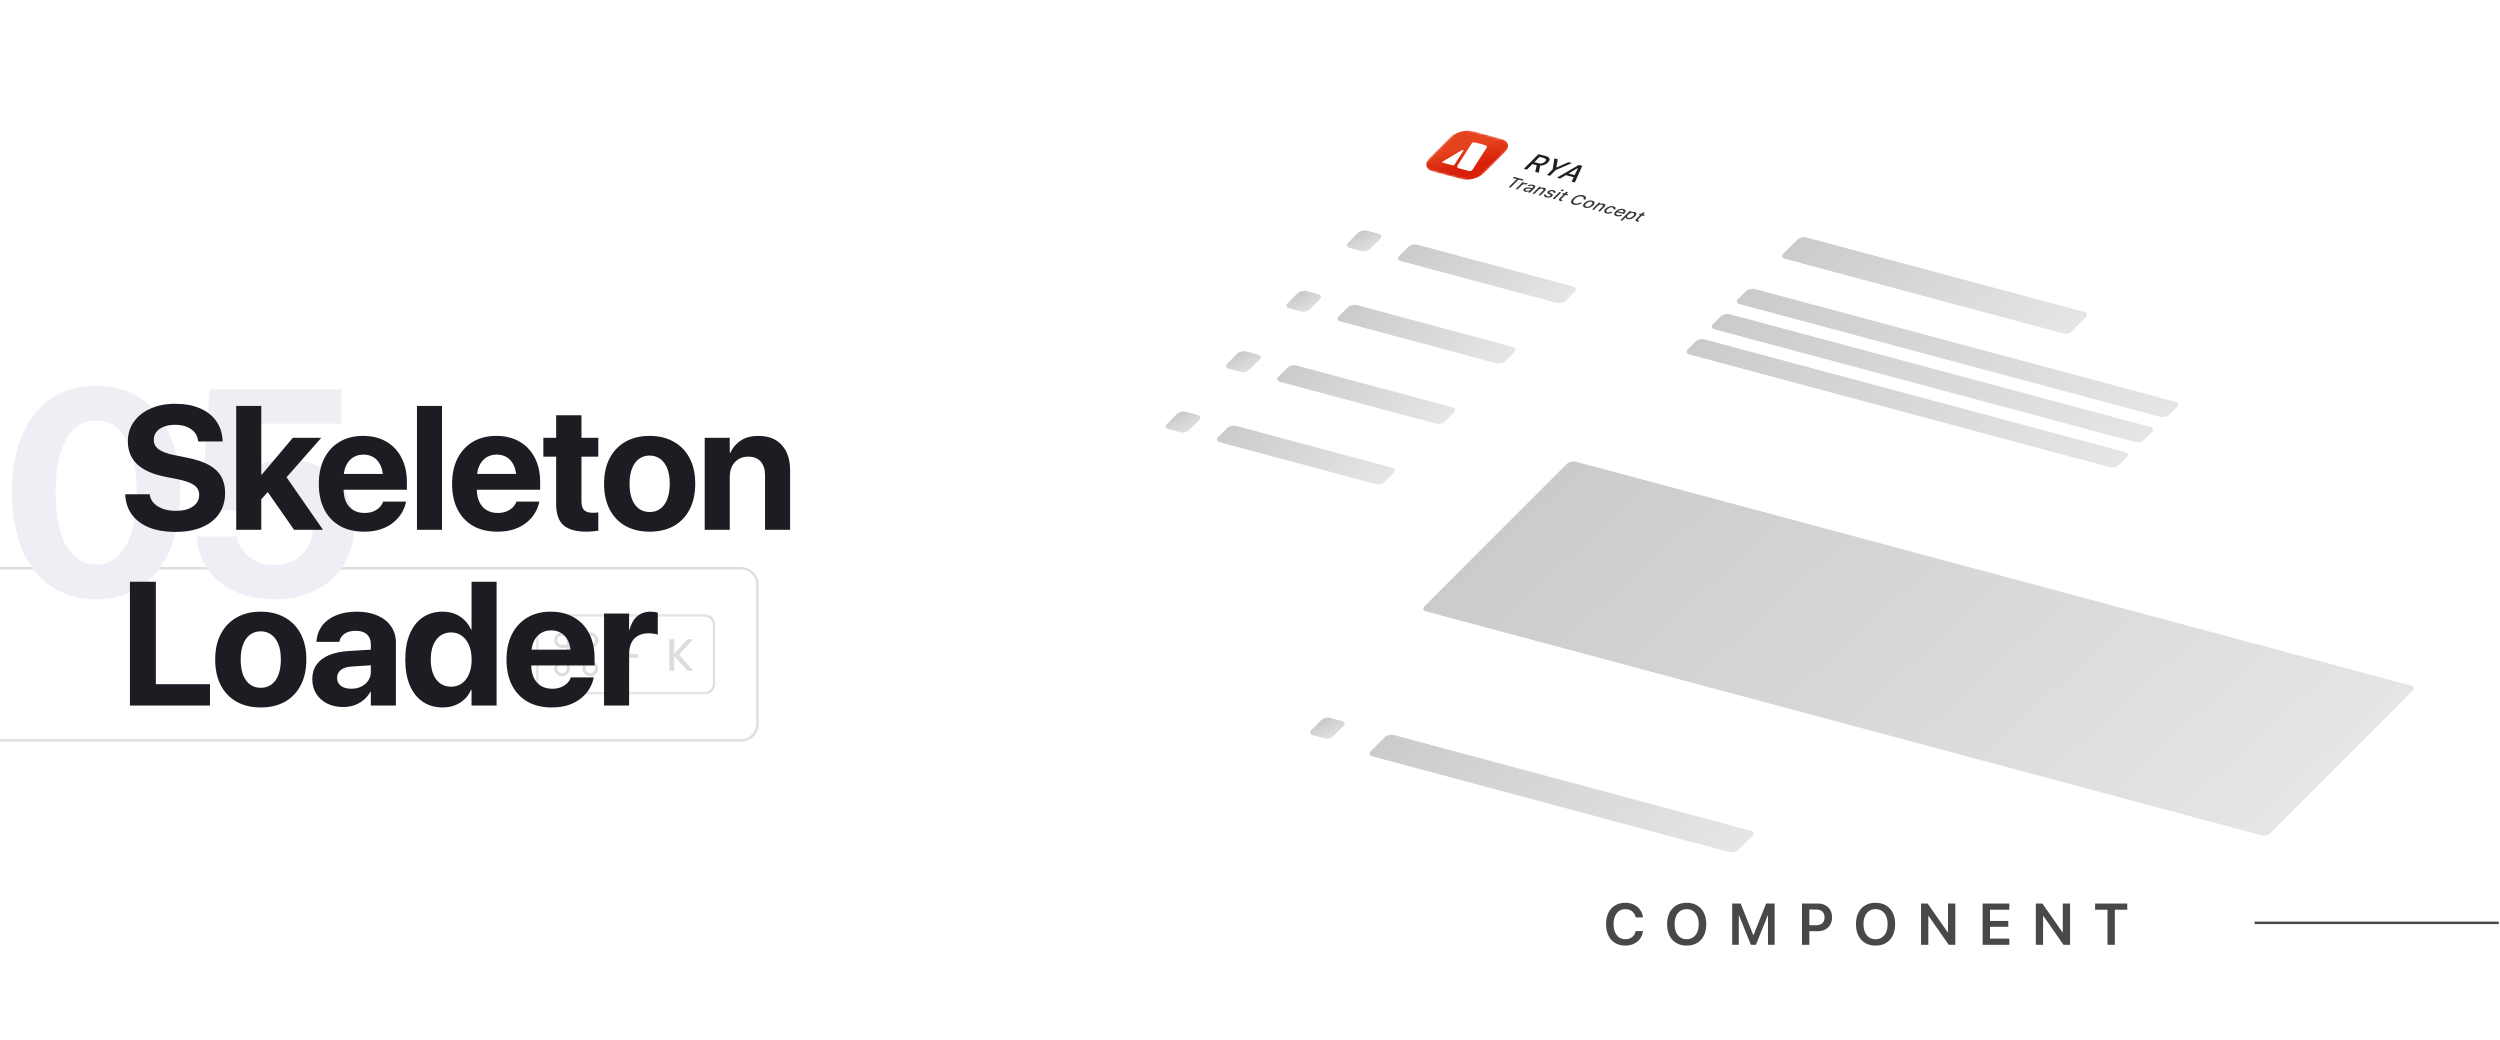 <svg width="1024" height="426" viewBox="0 0 1024 426" fill="none" xmlns="http://www.w3.org/2000/svg">
<g clip-path="url(#clip0_29_1220)">
<rect width="1024" height="426" rx="24" fill="white"/>
<path d="M303.5 232.75H-497.5C-501.228 232.75 -504.25 235.772 -504.25 239.5V296.5C-504.25 300.228 -501.228 303.25 -497.5 303.25H303.5C307.228 303.25 310.25 300.228 310.25 296.5V239.5C310.25 235.772 307.228 232.75 303.5 232.75Z" stroke="#DDDDDD"/>
<mask id="mask0_29_1220" style="mask-type:luminance" maskUnits="userSpaceOnUse" x="219" y="251" width="74" height="34">
<path d="M293 251.5H219.5V284.5H293V251.5Z" fill="white"/>
</mask>
<g mask="url(#mask0_29_1220)">
<path d="M224 252H288.5C290.709 252 292.5 253.791 292.5 256V280C292.5 282.209 290.709 284 288.5 284H224C221.791 284 220 282.209 220 280V256C220 253.791 221.791 252 224 252Z" stroke="#DDDDDD"/>
<path d="M230.215 260.286C231.28 260.286 232.143 261.149 232.143 262.214V264.143H230.215C229.15 264.143 228.285 263.279 228.285 262.214C228.285 261.149 229.15 260.286 230.215 260.286ZM233.429 264.143V262.214C233.429 260.439 231.989 259 230.215 259C228.439 259 227 260.439 227 262.214C227 263.989 228.439 265.429 230.215 265.429H232.143V270.571H230.215C228.439 270.571 227 272.011 227 273.786C227 275.561 228.439 277 230.215 277C231.989 277 233.429 275.561 233.429 273.786V271.857H238.571V273.786C238.571 275.561 240.011 277 241.785 277C243.561 277 245 275.561 245 273.786C245 272.011 243.561 270.571 241.785 270.571H239.857V265.429H241.785C243.561 265.429 245 263.989 245 262.214C245 260.439 243.561 259 241.785 259C240.011 259 238.571 260.439 238.571 262.214V264.143H233.429ZM233.429 265.429H238.571V270.571H233.429V265.429ZM239.857 264.143V262.214C239.857 261.149 240.72 260.286 241.785 260.286C242.85 260.286 243.715 261.149 243.715 262.214C243.715 263.279 242.85 264.143 241.785 264.143H239.857ZM239.857 271.857H241.785C242.85 271.857 243.715 272.721 243.715 273.786C243.715 274.851 242.85 275.714 241.785 275.714C240.72 275.714 239.857 274.851 239.857 273.786V271.857ZM232.143 271.857V273.786C232.143 274.851 231.28 275.714 230.215 275.714C229.15 275.714 228.285 274.851 228.285 273.786C228.285 272.721 229.15 271.857 230.215 271.857H232.143Z" fill="#DDDDDD"/>
<path d="M257.786 273.112H256.094V269.44H252.44V267.874H256.094V264.238H257.786V267.874H261.44V269.44H257.786V273.112Z" fill="#DDDDDD"/>
<path d="M276.146 274.75H274.166V261.826H276.146V267.802L281.618 261.826H283.904L278.144 268.162L284.048 274.75H281.564L276.146 268.756V274.75Z" fill="#DDDDDD"/>
</g>
<rect x="923.5" y="378.5" width="1" height="100" transform="rotate(-90 923.5 378.5)" fill="#484848"/>
<path d="M665.746 387.316C664.137 387.316 662.738 386.961 661.551 386.25C660.371 385.539 659.457 384.527 658.809 383.215C658.168 381.902 657.848 380.344 657.848 378.539V378.527C657.848 376.723 658.168 375.168 658.809 373.863C659.457 372.551 660.371 371.543 661.551 370.84C662.738 370.129 664.137 369.773 665.746 369.773C667.043 369.773 668.203 370.023 669.227 370.523C670.258 371.023 671.098 371.715 671.746 372.598C672.395 373.48 672.793 374.496 672.941 375.645L672.953 375.762H669.988L669.93 375.562C669.773 374.914 669.504 374.355 669.121 373.887C668.746 373.41 668.273 373.043 667.703 372.785C667.133 372.52 666.48 372.387 665.746 372.387C664.77 372.387 663.918 372.637 663.191 373.137C662.473 373.637 661.914 374.348 661.516 375.27C661.125 376.184 660.93 377.27 660.93 378.527V378.539C660.93 379.797 661.125 380.887 661.516 381.809C661.914 382.73 662.477 383.445 663.203 383.953C663.93 384.453 664.781 384.703 665.758 384.703C666.477 384.703 667.117 384.578 667.68 384.328C668.25 384.07 668.73 383.703 669.121 383.227C669.512 382.742 669.793 382.16 669.965 381.48L669.988 381.375H672.953L672.941 381.492C672.801 382.641 672.406 383.652 671.758 384.527C671.109 385.402 670.27 386.086 669.238 386.578C668.215 387.07 667.051 387.316 665.746 387.316ZM690.867 387.316C689.219 387.316 687.793 386.961 686.59 386.25C685.395 385.531 684.469 384.52 683.812 383.215C683.164 381.902 682.84 380.348 682.84 378.551V378.527C682.84 376.73 683.168 375.18 683.824 373.875C684.48 372.562 685.406 371.551 686.602 370.84C687.805 370.129 689.227 369.773 690.867 369.773C692.508 369.773 693.926 370.133 695.121 370.852C696.324 371.562 697.25 372.57 697.898 373.875C698.555 375.18 698.883 376.73 698.883 378.527V378.551C698.883 380.348 698.555 381.902 697.898 383.215C697.25 384.52 696.328 385.531 695.133 386.25C693.938 386.961 692.516 387.316 690.867 387.316ZM690.867 384.703C691.883 384.703 692.758 384.449 693.492 383.941C694.234 383.434 694.805 382.723 695.203 381.809C695.602 380.887 695.801 379.801 695.801 378.551V378.527C695.801 377.27 695.598 376.184 695.191 375.27C694.793 374.348 694.223 373.637 693.48 373.137C692.746 372.637 691.875 372.387 690.867 372.387C689.859 372.387 688.984 372.637 688.242 373.137C687.5 373.637 686.926 374.344 686.52 375.258C686.121 376.172 685.922 377.262 685.922 378.527V378.551C685.922 379.801 686.121 380.887 686.52 381.809C686.926 382.73 687.496 383.445 688.23 383.953C688.973 384.453 689.852 384.703 690.867 384.703ZM709.496 387V370.09H712.977L718.145 383.027H718.238L723.406 370.09H726.887V387H724.168V374.965H722.762L725.832 370.559L719.223 387H717.16L710.551 370.559L713.609 374.965H712.215V387H709.496ZM739.598 381.41V378.973H743.898C744.992 378.973 745.836 378.695 746.43 378.141C747.031 377.578 747.332 376.789 747.332 375.773V375.75C747.332 374.727 747.031 373.938 746.43 373.383C745.836 372.828 744.992 372.551 743.898 372.551H739.598V370.09H744.648C745.789 370.09 746.789 370.324 747.648 370.793C748.516 371.262 749.191 371.922 749.676 372.773C750.16 373.617 750.402 374.605 750.402 375.738V375.762C750.402 376.887 750.16 377.875 749.676 378.727C749.191 379.57 748.516 380.23 747.648 380.707C746.789 381.176 745.789 381.41 744.648 381.41H739.598ZM738.098 387V370.09H741.109V387H738.098ZM768.234 387.316C766.586 387.316 765.16 386.961 763.957 386.25C762.762 385.531 761.836 384.52 761.18 383.215C760.531 381.902 760.207 380.348 760.207 378.551V378.527C760.207 376.73 760.535 375.18 761.191 373.875C761.848 372.562 762.773 371.551 763.969 370.84C765.172 370.129 766.594 369.773 768.234 369.773C769.875 369.773 771.293 370.133 772.488 370.852C773.691 371.562 774.617 372.57 775.266 373.875C775.922 375.18 776.25 376.73 776.25 378.527V378.551C776.25 380.348 775.922 381.902 775.266 383.215C774.617 384.52 773.695 385.531 772.5 386.25C771.305 386.961 769.883 387.316 768.234 387.316ZM768.234 384.703C769.25 384.703 770.125 384.449 770.859 383.941C771.602 383.434 772.172 382.723 772.57 381.809C772.969 380.887 773.168 379.801 773.168 378.551V378.527C773.168 377.27 772.965 376.184 772.559 375.27C772.16 374.348 771.59 373.637 770.848 373.137C770.113 372.637 769.242 372.387 768.234 372.387C767.227 372.387 766.352 372.637 765.609 373.137C764.867 373.637 764.293 374.344 763.887 375.258C763.488 376.172 763.289 377.262 763.289 378.527V378.551C763.289 379.801 763.488 380.887 763.887 381.809C764.293 382.73 764.863 383.445 765.598 383.953C766.34 384.453 767.219 384.703 768.234 384.703ZM786.863 387V370.09H789.559L799.297 384.035L796.578 381.914H797.902V370.09H800.891V387H798.207L788.457 373.008L791.164 375.141H789.84V387H786.863ZM812.09 387V370.09H823.023V372.633H815.102V377.203H822.59V379.629H815.102V384.457H823.023V387H812.09ZM833.871 387V370.09H836.566L846.305 384.035L843.586 381.914H844.91V370.09H847.898V387H845.215L835.465 373.008L838.172 375.141H836.848V387H833.871ZM863.234 387V372.633H858.148V370.09H871.332V372.633H866.246V387H863.234Z" fill="#484848"/>
<path d="M39.375 245.465C32.227 245.465 26.074 243.688 20.918 240.133C15.762 236.578 11.797 231.539 9.023 225.016C6.289 218.453 4.922 210.699 4.922 201.754V201.637C4.922 192.652 6.289 184.898 9.023 178.375C11.797 171.852 15.762 166.832 20.918 163.316C26.074 159.762 32.227 157.984 39.375 157.984C46.523 157.984 52.656 159.762 57.773 163.316C62.93 166.832 66.894 171.852 69.668 178.375C72.441 184.898 73.828 192.652 73.828 201.637V201.754C73.828 210.699 72.441 218.453 69.668 225.016C66.894 231.539 62.93 236.578 57.773 240.133C52.656 243.688 46.523 245.465 39.375 245.465ZM39.375 231.285C42.891 231.285 45.879 230.113 48.34 227.77C50.801 225.426 52.676 222.047 53.965 217.633C55.293 213.219 55.957 207.926 55.957 201.754V201.637C55.957 195.426 55.293 190.133 53.965 185.758C52.676 181.344 50.801 177.984 48.34 175.68C45.879 173.336 42.891 172.164 39.375 172.164C35.859 172.164 32.852 173.336 30.352 175.68C27.891 177.984 26.016 181.344 24.727 185.758C23.438 190.133 22.793 195.426 22.793 201.637V201.754C22.793 207.926 23.438 213.219 24.727 217.633C26.016 222.047 27.891 225.426 30.352 227.77C32.852 230.113 35.859 231.285 39.375 231.285ZM112.316 245.465C106.183 245.465 100.812 244.371 96.203 242.184C91.593 239.996 87.941 237.027 85.246 233.277C82.55 229.527 81.027 225.309 80.675 220.621L80.617 219.742H96.964L97.082 220.152C97.511 222.262 98.41 224.176 99.777 225.895C101.183 227.613 102.96 228.98 105.109 229.996C107.257 230.973 109.679 231.461 112.374 231.461C115.46 231.461 118.175 230.816 120.519 229.527C122.902 228.199 124.757 226.383 126.085 224.078C127.453 221.773 128.136 219.117 128.136 216.109V215.992C128.136 213.023 127.453 210.406 126.085 208.141C124.757 205.836 122.902 204.039 120.519 202.75C118.175 201.461 115.48 200.816 112.433 200.816C110.285 200.816 108.292 201.129 106.456 201.754C104.621 202.34 102.98 203.219 101.535 204.391C100.714 205.055 99.953 205.777 99.249 206.559C98.546 207.34 97.96 208.18 97.492 209.078H82.082L85.949 159.449H139.914V173.512H100.011L97.96 197.301H98.312C99.484 195.387 101.007 193.766 102.882 192.438C104.796 191.07 106.964 190.016 109.386 189.273C111.847 188.531 114.503 188.16 117.355 188.16C122.746 188.16 127.511 189.352 131.652 191.734C135.792 194.078 139.054 197.32 141.437 201.461C143.82 205.602 145.011 210.328 145.011 215.641V215.758C145.011 221.656 143.624 226.832 140.851 231.285C138.117 235.738 134.289 239.215 129.367 241.715C124.445 244.215 118.761 245.465 112.316 245.465Z" fill="#EEEFF4"/>
<path d="M71.746 217.879C67.738 217.879 64.234 217.293 61.234 216.121C58.258 214.926 55.914 213.227 54.203 211.023C52.492 208.797 51.531 206.125 51.32 203.008L51.285 202.445H61.305L61.375 202.832C61.609 204.145 62.195 205.281 63.133 206.242C64.094 207.18 65.336 207.918 66.859 208.457C68.383 208.973 70.106 209.23 72.027 209.23C73.996 209.23 75.684 208.973 77.09 208.457C78.519 207.918 79.621 207.168 80.394 206.207C81.191 205.223 81.59 204.086 81.59 202.797V202.762C81.59 201.051 80.91 199.715 79.551 198.754C78.215 197.77 75.965 196.949 72.801 196.293L67.457 195.238C62.465 194.23 58.703 192.531 56.172 190.141C53.641 187.75 52.375 184.645 52.375 180.824V180.789C52.375 177.695 53.207 175 54.871 172.703C56.535 170.383 58.82 168.59 61.727 167.324C64.633 166.035 67.961 165.391 71.711 165.391C75.625 165.391 79 166 81.836 167.219C84.695 168.438 86.922 170.16 88.516 172.387C90.109 174.613 90.988 177.203 91.152 180.156L91.188 180.824H81.168L81.133 180.402C80.945 179.066 80.441 177.93 79.621 176.992C78.801 176.031 77.711 175.293 76.352 174.777C75.016 174.262 73.469 174.004 71.711 174.004C69.906 174.004 68.348 174.273 67.035 174.812C65.723 175.328 64.715 176.043 64.012 176.957C63.332 177.871 62.992 178.938 62.992 180.156V180.191C62.992 181.785 63.672 183.074 65.031 184.059C66.391 185.043 68.523 185.828 71.43 186.414L76.809 187.504C80.348 188.207 83.254 189.18 85.527 190.422C87.801 191.664 89.477 193.234 90.555 195.133C91.656 197.008 92.207 199.27 92.207 201.918V201.953C92.207 205.211 91.387 208.035 89.746 210.426C88.129 212.793 85.785 214.633 82.715 215.945C79.668 217.234 76.012 217.879 71.746 217.879ZM96.755 217V166.27H107.021V217H96.755ZM120.45 217L108.814 200.336L115.318 192.531L132.298 217H120.45ZM105.755 205.891V194.395H107.232L119.958 179.312H131.595L114.193 199.105H111.907L105.755 205.891ZM149.116 217.773C145.272 217.773 141.967 216.988 139.201 215.418C136.436 213.824 134.303 211.562 132.803 208.633C131.326 205.703 130.588 202.234 130.588 198.227V198.191C130.588 194.184 131.326 190.715 132.803 187.785C134.303 184.832 136.401 182.559 139.096 180.965C141.815 179.348 145.014 178.539 148.694 178.539C152.373 178.539 155.549 179.324 158.221 180.895C160.916 182.441 162.991 184.633 164.444 187.469C165.92 190.305 166.658 193.621 166.658 197.418V200.582H135.616V194.113H161.807L156.92 200.16V196.223C156.92 194.02 156.58 192.18 155.901 190.703C155.221 189.203 154.272 188.078 153.053 187.328C151.858 186.578 150.463 186.203 148.869 186.203C147.276 186.203 145.858 186.59 144.616 187.363C143.397 188.137 142.436 189.273 141.733 190.773C141.053 192.25 140.713 194.066 140.713 196.223V200.195C140.713 202.281 141.053 204.062 141.733 205.539C142.436 207.016 143.432 208.152 144.721 208.949C146.01 209.723 147.545 210.109 149.326 210.109C150.733 210.109 151.951 209.887 152.983 209.441C154.014 208.996 154.858 208.434 155.514 207.754C156.17 207.074 156.616 206.383 156.85 205.68L156.92 205.469H166.342L166.237 205.855C165.955 207.238 165.405 208.633 164.584 210.039C163.764 211.445 162.651 212.734 161.244 213.906C159.862 215.078 158.162 216.016 156.147 216.719C154.155 217.422 151.811 217.773 149.116 217.773ZM170.785 217V166.27H181.05V217H170.785ZM203.704 217.773C199.86 217.773 196.555 216.988 193.79 215.418C191.024 213.824 188.891 211.562 187.391 208.633C185.915 205.703 185.176 202.234 185.176 198.227V198.191C185.176 194.184 185.915 190.715 187.391 187.785C188.891 184.832 190.989 182.559 193.684 180.965C196.403 179.348 199.602 178.539 203.282 178.539C206.962 178.539 210.137 179.324 212.809 180.895C215.504 182.441 217.579 184.633 219.032 187.469C220.508 190.305 221.247 193.621 221.247 197.418V200.582H190.204V194.113H216.395L211.508 200.16V196.223C211.508 194.02 211.169 192.18 210.489 190.703C209.809 189.203 208.86 188.078 207.641 187.328C206.446 186.578 205.051 186.203 203.458 186.203C201.864 186.203 200.446 186.59 199.204 187.363C197.985 188.137 197.024 189.273 196.321 190.773C195.641 192.25 195.301 194.066 195.301 196.223V200.195C195.301 202.281 195.641 204.062 196.321 205.539C197.024 207.016 198.02 208.152 199.309 208.949C200.598 209.723 202.133 210.109 203.915 210.109C205.321 210.109 206.54 209.887 207.571 209.441C208.602 208.996 209.446 208.434 210.102 207.754C210.758 207.074 211.204 206.383 211.438 205.68L211.508 205.469H220.93L220.825 205.855C220.544 207.238 219.993 208.633 219.172 210.039C218.352 211.445 217.239 212.734 215.833 213.906C214.45 215.078 212.751 216.016 210.735 216.719C208.743 217.422 206.399 217.773 203.704 217.773ZM240.103 217.773C235.931 217.773 232.838 216.895 230.822 215.137C228.806 213.379 227.799 210.484 227.799 206.453V187.047H222.56V179.312H227.799V170.102H238.17V179.312H245.06V187.047H238.17V205.328C238.17 207.086 238.556 208.316 239.33 209.02C240.127 209.699 241.299 210.039 242.845 210.039C243.314 210.039 243.724 210.027 244.076 210.004C244.427 209.957 244.756 209.91 245.06 209.863V217.387C244.498 217.48 243.795 217.562 242.951 217.633C242.131 217.727 241.181 217.773 240.103 217.773ZM266.097 217.773C262.276 217.773 258.972 216.988 256.182 215.418C253.393 213.848 251.237 211.598 249.714 208.668C248.19 205.738 247.429 202.234 247.429 198.156V198.086C247.429 194.031 248.202 190.551 249.749 187.645C251.296 184.715 253.464 182.465 256.253 180.895C259.042 179.324 262.311 178.539 266.061 178.539C269.835 178.539 273.116 179.324 275.905 180.895C278.718 182.441 280.897 184.68 282.444 187.609C283.991 190.516 284.765 194.008 284.765 198.086V198.156C284.765 202.258 283.991 205.773 282.444 208.703C280.921 211.633 278.765 213.883 275.975 215.453C273.186 217 269.893 217.773 266.097 217.773ZM266.132 209.723C267.796 209.723 269.237 209.277 270.456 208.387C271.698 207.473 272.647 206.16 273.304 204.449C273.983 202.715 274.323 200.617 274.323 198.156V198.086C274.323 195.648 273.983 193.574 273.304 191.863C272.624 190.152 271.663 188.852 270.421 187.961C269.179 187.047 267.725 186.59 266.061 186.59C264.421 186.59 262.979 187.047 261.737 187.961C260.518 188.852 259.569 190.152 258.89 191.863C258.21 193.574 257.87 195.648 257.87 198.086V198.156C257.87 200.617 258.198 202.715 258.854 204.449C259.534 206.16 260.495 207.473 261.737 208.387C262.979 209.277 264.444 209.723 266.132 209.723ZM288.645 217V179.312H298.91V185.5H299.121C300.105 183.344 301.559 181.645 303.48 180.402C305.402 179.16 307.781 178.539 310.617 178.539C314.766 178.539 317.965 179.793 320.215 182.301C322.488 184.785 323.625 188.242 323.625 192.672V217H313.359V194.781C313.359 192.32 312.773 190.422 311.602 189.086C310.453 187.727 308.73 187.047 306.434 187.047C304.91 187.047 303.586 187.398 302.461 188.102C301.336 188.781 300.457 189.742 299.824 190.984C299.215 192.227 298.91 193.68 298.91 195.344V217H288.645ZM53.219 289V238.27H63.836V280.246H86.019V289H53.219ZM106.81 289.773C102.989 289.773 99.685 288.988 96.896 287.418C94.107 285.848 91.95 283.598 90.427 280.668C88.903 277.738 88.142 274.234 88.142 270.156V270.086C88.142 266.031 88.915 262.551 90.462 259.645C92.009 256.715 94.177 254.465 96.966 252.895C99.755 251.324 103.025 250.539 106.775 250.539C110.548 250.539 113.829 251.324 116.618 252.895C119.431 254.441 121.61 256.68 123.157 259.609C124.704 262.516 125.478 266.008 125.478 270.086V270.156C125.478 274.258 124.704 277.773 123.157 280.703C121.634 283.633 119.478 285.883 116.689 287.453C113.9 289 110.607 289.773 106.81 289.773ZM106.845 281.723C108.509 281.723 109.95 281.277 111.169 280.387C112.411 279.473 113.36 278.16 114.017 276.449C114.696 274.715 115.036 272.617 115.036 270.156V270.086C115.036 267.648 114.696 265.574 114.017 263.863C113.337 262.152 112.376 260.852 111.134 259.961C109.892 259.047 108.439 258.59 106.775 258.59C105.134 258.59 103.693 259.047 102.45 259.961C101.232 260.852 100.282 262.152 99.603 263.863C98.923 265.574 98.583 267.648 98.583 270.086V270.156C98.583 272.617 98.911 274.715 99.567 276.449C100.247 278.16 101.208 279.473 102.45 280.387C103.693 281.277 105.157 281.723 106.845 281.723ZM140.573 289.598C138.065 289.598 135.862 289.117 133.963 288.156C132.065 287.172 130.576 285.824 129.498 284.113C128.444 282.379 127.916 280.41 127.916 278.207V278.137C127.916 275.84 128.491 273.883 129.639 272.266C130.787 270.625 132.451 269.336 134.631 268.398C136.811 267.461 139.459 266.887 142.576 266.676L157.272 265.762V272.16L144.123 273.004C142.155 273.121 140.655 273.59 139.623 274.41C138.592 275.207 138.076 276.273 138.076 277.609V277.68C138.076 279.062 138.604 280.152 139.658 280.949C140.713 281.723 142.131 282.109 143.912 282.109C145.436 282.109 146.795 281.816 147.991 281.23C149.209 280.621 150.158 279.801 150.838 278.77C151.541 277.715 151.893 276.531 151.893 275.219V263.793C151.893 262.129 151.366 260.816 150.311 259.855C149.256 258.871 147.721 258.379 145.705 258.379C143.783 258.379 142.26 258.777 141.135 259.574C140.01 260.371 139.319 261.379 139.061 262.598L138.991 262.914H129.604L129.639 262.492C129.826 260.172 130.588 258.109 131.924 256.305C133.283 254.5 135.158 253.094 137.549 252.086C139.963 251.055 142.823 250.539 146.127 250.539C149.385 250.539 152.209 251.066 154.6 252.121C156.991 253.152 158.842 254.617 160.155 256.516C161.491 258.414 162.158 260.629 162.158 263.16V289H151.893V283.375H151.682C150.979 284.664 150.065 285.777 148.94 286.715C147.838 287.629 146.584 288.344 145.178 288.859C143.772 289.352 142.237 289.598 140.573 289.598ZM181.331 289.773C178.167 289.773 175.437 288.988 173.14 287.418C170.843 285.848 169.074 283.598 167.831 280.668C166.613 277.738 166.003 274.234 166.003 270.156V270.121C166.003 266.02 166.624 262.516 167.867 259.609C169.109 256.68 170.867 254.441 173.14 252.895C175.437 251.324 178.167 250.539 181.331 250.539C183.113 250.539 184.753 250.832 186.253 251.418C187.753 252.004 189.066 252.848 190.191 253.949C191.339 255.027 192.253 256.328 192.933 257.852H193.144V238.27H203.41V289H193.144V282.566H192.933C192.277 284.066 191.386 285.355 190.261 286.434C189.136 287.488 187.824 288.309 186.324 288.895C184.824 289.48 183.16 289.773 181.331 289.773ZM184.777 281.266C186.441 281.266 187.906 280.82 189.171 279.93C190.437 279.016 191.421 277.727 192.124 276.062C192.828 274.398 193.179 272.43 193.179 270.156V270.121C193.179 267.848 192.816 265.891 192.089 264.25C191.386 262.586 190.402 261.309 189.136 260.418C187.894 259.504 186.441 259.047 184.777 259.047C183.066 259.047 181.589 259.492 180.347 260.383C179.105 261.273 178.144 262.551 177.464 264.215C176.785 265.855 176.445 267.824 176.445 270.121V270.156C176.445 272.43 176.773 274.398 177.429 276.062C178.109 277.727 179.07 279.016 180.312 279.93C181.578 280.82 183.066 281.266 184.777 281.266ZM225.993 289.773C222.149 289.773 218.844 288.988 216.079 287.418C213.313 285.824 211.18 283.562 209.68 280.633C208.204 277.703 207.465 274.234 207.465 270.227V270.191C207.465 266.184 208.204 262.715 209.68 259.785C211.18 256.832 213.278 254.559 215.973 252.965C218.692 251.348 221.891 250.539 225.571 250.539C229.251 250.539 232.426 251.324 235.098 252.895C237.794 254.441 239.868 256.633 241.321 259.469C242.797 262.305 243.536 265.621 243.536 269.418V272.582H212.493V266.113H238.684L233.797 272.16V268.223C233.797 266.02 233.458 264.18 232.778 262.703C232.098 261.203 231.149 260.078 229.93 259.328C228.735 258.578 227.34 258.203 225.747 258.203C224.153 258.203 222.735 258.59 221.493 259.363C220.274 260.137 219.313 261.273 218.61 262.773C217.93 264.25 217.59 266.066 217.59 268.223V272.195C217.59 274.281 217.93 276.062 218.61 277.539C219.313 279.016 220.309 280.152 221.598 280.949C222.887 281.723 224.422 282.109 226.204 282.109C227.61 282.109 228.829 281.887 229.86 281.441C230.891 280.996 231.735 280.434 232.391 279.754C233.047 279.074 233.493 278.383 233.727 277.68L233.797 277.469H243.219L243.114 277.855C242.833 279.238 242.282 280.633 241.462 282.039C240.641 283.445 239.528 284.734 238.122 285.906C236.739 287.078 235.04 288.016 233.024 288.719C231.032 289.422 228.688 289.773 225.993 289.773ZM247.416 289V251.312H257.681V257.887H257.892C258.455 255.566 259.474 253.762 260.951 252.473C262.427 251.184 264.267 250.539 266.47 250.539C267.033 250.539 267.572 250.574 268.088 250.645C268.603 250.715 269.049 250.809 269.424 250.926V259.961C269.002 259.797 268.463 259.668 267.806 259.574C267.15 259.457 266.447 259.398 265.697 259.398C264.009 259.398 262.568 259.727 261.373 260.383C260.177 261.039 259.263 262 258.631 263.266C257.998 264.531 257.681 266.078 257.681 267.906V289H247.416Z" fill="#1B1D23"/>
<g clip-path="url(#clip1_29_1220)">
<g filter="url(#filter0_d_29_1220)">
<path d="M731.834 56.055L596.719 19.831L256.199 360.535L391.313 396.759L731.834 56.055Z" fill="white"/>
<mask id="mask1_29_1220" style="mask-type:luminance" maskUnits="userSpaceOnUse" x="256" y="19" width="476" height="378">
<path d="M731.834 56.055L596.719 19.831L256.199 360.535L391.313 396.759L731.834 56.055Z" fill="white"/>
</mask>
<g mask="url(#mask1_29_1220)">
<mask id="mask2_29_1220" style="mask-type:luminance" maskUnits="userSpaceOnUse" x="446" y="73" width="232" height="135">
<path d="M541.083 75.499C542.506 74.075 545.234 73.344 547.177 73.865L675.255 108.201C677.198 108.723 677.619 110.299 676.197 111.722L582.438 205.531C581.016 206.955 578.287 207.686 576.344 207.166L448.267 172.829C446.323 172.308 445.901 170.732 447.324 169.308L541.083 75.499Z" fill="white"/>
</mask>
<g mask="url(#mask2_29_1220)">
<mask id="mask3_29_1220" style="mask-type:luminance" maskUnits="userSpaceOnUse" x="532" y="76" width="147" height="58">
<path d="M678.773 109.145L557.029 76.506L532.302 101.247L654.045 133.886L678.773 109.145Z" fill="white"/>
</mask>
<g mask="url(#mask3_29_1220)">
<path d="M564.737 89.773L559.811 88.453C558.645 88.14 557.008 88.579 556.155 89.433L552.176 93.414C551.322 94.268 551.576 95.214 552.742 95.526L557.668 96.847C558.834 97.159 560.471 96.721 561.324 95.867L565.303 91.885C566.157 91.031 565.903 90.086 564.737 89.773Z" fill="url(#paint0_linear_29_1220)"/>
<path d="M644.424 111.373L580.386 94.205C579.22 93.892 577.582 94.331 576.729 95.185L573.123 98.793C572.269 99.647 572.523 100.593 573.689 100.905L637.727 118.074C638.893 118.386 640.53 117.947 641.384 117.093L644.99 113.485C645.843 112.631 645.59 111.686 644.424 111.373Z" fill="url(#paint1_linear_29_1220)"/>
</g>
<mask id="mask4_29_1220" style="mask-type:luminance" maskUnits="userSpaceOnUse" x="507" y="101" width="148" height="58">
<path d="M654.045 133.886L532.302 101.247L507.574 125.988L629.318 158.627L654.045 133.886Z" fill="white"/>
</mask>
<g mask="url(#mask4_29_1220)">
<path d="M540.01 114.514L535.084 113.193C533.918 112.881 532.281 113.32 531.427 114.174L527.448 118.155C526.595 119.009 526.848 119.955 528.014 120.267L532.94 121.588C534.106 121.9 535.743 121.461 536.597 120.607L540.576 116.626C541.429 115.772 541.176 114.827 540.01 114.514Z" fill="url(#paint2_linear_29_1220)"/>
<path d="M619.697 136.114L555.658 118.946C554.492 118.633 552.855 119.072 552.001 119.926L548.395 123.534C547.542 124.388 547.795 125.334 548.961 125.646L613 142.815C614.165 143.127 615.803 142.688 616.656 141.834L620.262 138.226C621.116 137.372 620.863 136.426 619.697 136.114Z" fill="url(#paint3_linear_29_1220)"/>
</g>
<mask id="mask5_29_1220" style="mask-type:luminance" maskUnits="userSpaceOnUse" x="482" y="125" width="148" height="59">
<path d="M629.318 158.627L507.574 125.988L482.847 150.729L604.59 183.368L629.318 158.627Z" fill="white"/>
</mask>
<g mask="url(#mask5_29_1220)">
<path d="M515.282 139.255L510.356 137.934C509.19 137.622 507.553 138.061 506.7 138.915L502.721 142.896C501.867 143.75 502.12 144.695 503.286 145.008L508.212 146.329C509.378 146.641 511.016 146.202 511.869 145.348L515.848 141.367C516.702 140.513 516.448 139.568 515.282 139.255Z" fill="url(#paint4_linear_29_1220)"/>
<path d="M594.968 160.855L530.93 143.686C529.764 143.374 528.126 143.813 527.273 144.667L523.667 148.275C522.813 149.129 523.066 150.074 524.232 150.387L588.271 167.555C589.437 167.868 591.074 167.429 591.928 166.575L595.534 162.967C596.387 162.113 596.134 161.167 594.968 160.855Z" fill="url(#paint5_linear_29_1220)"/>
</g>
<mask id="mask6_29_1220" style="mask-type:luminance" maskUnits="userSpaceOnUse" x="458" y="150" width="147" height="59">
<path d="M604.59 183.368L482.847 150.729L458.119 175.47L579.863 208.109L604.59 183.368Z" fill="white"/>
</mask>
<g mask="url(#mask6_29_1220)">
<path d="M490.555 163.997L485.629 162.676C484.463 162.363 482.826 162.802 481.972 163.656L477.993 167.637C477.14 168.491 477.393 169.437 478.559 169.75L483.485 171.07C484.651 171.383 486.288 170.944 487.142 170.09L491.12 166.109C491.974 165.255 491.721 164.309 490.555 163.997Z" fill="url(#paint6_linear_29_1220)"/>
<path d="M570.241 185.596L506.202 168.428C505.036 168.115 503.399 168.554 502.545 169.408L498.939 173.016C498.086 173.87 498.339 174.816 499.505 175.129L563.543 192.297C564.709 192.61 566.347 192.171 567.2 191.317L570.806 187.709C571.66 186.855 571.406 185.909 570.241 185.596Z" fill="url(#paint7_linear_29_1220)"/>
</g>
</g>
<mask id="mask7_29_1220" style="mask-type:luminance" maskUnits="userSpaceOnUse" x="581" y="46" width="40" height="23">
<path d="M620.448 52.335L597.929 46.298L581.444 62.791L603.963 68.829L620.448 52.335Z" fill="white"/>
</mask>
<g mask="url(#mask7_29_1220)">
<path d="M614.818 50.825L603.559 47.807C600.45 46.973 596.083 48.144 593.808 50.421L585.565 58.668C583.289 60.945 583.964 63.467 587.074 64.301L598.333 67.32C601.443 68.153 605.808 66.983 608.084 64.705L616.327 56.458C618.603 54.181 617.927 51.659 614.818 50.825Z" fill="url(#paint8_linear_29_1220)"/>
<path d="M590.932 60.63L595.006 61.722C595.246 61.786 595.587 61.671 595.707 61.486L599.404 55.75C599.593 55.456 599.097 55.297 598.712 55.527L590.94 60.171C590.678 60.327 590.675 60.561 590.932 60.63Z" fill="white"/>
<path d="M608.323 53.964L603.934 52.787C603.693 52.723 603.352 52.838 603.233 53.024L597.407 62.093C597.321 62.229 597.383 62.359 597.559 62.406L601.949 63.583C602.19 63.648 602.53 63.532 602.65 63.347L608.475 54.277C608.562 54.141 608.499 54.011 608.323 53.964Z" fill="white" stroke="white"/>
</g>
<path d="M624.176 63.138L630.171 57.14L633.09 57.922C633.724 58.092 634.17 58.313 634.429 58.586C634.69 58.859 634.783 59.165 634.708 59.504C634.635 59.84 634.415 60.193 634.045 60.562C633.679 60.929 633.25 61.224 632.761 61.447C632.276 61.669 631.746 61.8 631.17 61.841C630.598 61.883 629.994 61.819 629.36 61.649L627.149 61.056L627.927 60.277L630.027 60.84C630.426 60.947 630.793 60.993 631.128 60.976C631.465 60.96 631.772 60.887 632.05 60.759C632.327 60.63 632.578 60.453 632.802 60.229C633.028 60.002 633.164 59.79 633.21 59.592C633.259 59.395 633.201 59.218 633.035 59.062C632.874 58.905 632.59 58.772 632.182 58.663L630.63 58.247L625.412 63.469L624.176 63.138ZM630.923 61.515L630.242 64.764L628.835 64.386L629.556 61.149L630.923 61.515ZM636.668 58.882L638.072 59.258L637.486 62.558L637.574 62.581L642.438 60.428L643.841 60.805L637.23 63.651L634.876 66.006L633.644 65.676L635.998 63.321L636.668 58.882ZM639.039 67.122L637.726 66.77L646.668 61.562L648.096 61.945L645.048 68.733L643.736 68.381L646.327 62.852L646.263 62.835L639.039 67.122ZM641.606 64.832L645.86 65.973L645.099 66.734L640.845 65.594L641.606 64.832Z" fill="#1F1F1F"/>
<path d="M619.634 66.934L620.121 66.447L624.081 67.509L623.595 67.996L621.999 67.567L618.738 70.829L617.968 70.623L621.229 67.361L619.634 66.934ZM620.858 71.397L623.668 68.586L624.39 68.779L623.943 69.226L623.983 69.237C624.205 69.104 624.446 69.018 624.709 68.979C624.976 68.939 625.222 68.949 625.446 69.009C625.493 69.022 625.547 69.038 625.608 69.057C625.67 69.077 625.718 69.094 625.751 69.107L625.227 69.631C625.203 69.617 625.157 69.596 625.088 69.568C625.02 69.539 624.947 69.514 624.87 69.493C624.694 69.446 624.509 69.431 624.316 69.449C624.126 69.466 623.942 69.512 623.766 69.587C623.591 69.661 623.443 69.759 623.321 69.881L621.604 71.598L620.858 71.397ZM624.684 72.502C624.441 72.437 624.254 72.345 624.123 72.227C623.994 72.107 623.935 71.968 623.947 71.81C623.961 71.653 624.06 71.482 624.243 71.298C624.402 71.139 624.574 71.02 624.76 70.94C624.946 70.859 625.139 70.808 625.34 70.787C625.542 70.765 625.745 70.762 625.951 70.778C626.156 70.795 626.357 70.82 626.555 70.852C626.805 70.894 627.007 70.929 627.162 70.955C627.319 70.98 627.444 70.986 627.538 70.975C627.633 70.963 627.713 70.924 627.779 70.858L627.792 70.845C627.952 70.685 628.013 70.545 627.978 70.424C627.944 70.303 627.807 70.211 627.565 70.146C627.313 70.079 627.074 70.066 626.848 70.109C626.624 70.151 626.435 70.215 626.282 70.299L625.697 69.993C625.95 69.845 626.21 69.739 626.475 69.677C626.742 69.615 627.005 69.587 627.262 69.596C627.521 69.604 627.766 69.638 627.998 69.7C628.151 69.742 628.3 69.799 628.445 69.871C628.593 69.943 628.706 70.034 628.787 70.144C628.869 70.254 628.894 70.387 628.861 70.542C628.829 70.696 628.711 70.876 628.507 71.081L626.641 72.948L625.911 72.752L626.296 72.368L626.265 72.36C626.146 72.418 626.004 72.468 625.839 72.51C625.674 72.553 625.493 72.576 625.297 72.581C625.1 72.585 624.896 72.559 624.684 72.502ZM625.286 72.106C625.493 72.162 625.699 72.179 625.905 72.159C626.113 72.139 626.304 72.091 626.477 72.015C626.653 71.938 626.796 71.844 626.907 71.734L627.269 71.371C627.223 71.383 627.153 71.388 627.059 71.384C626.969 71.38 626.869 71.371 626.76 71.358C626.653 71.343 626.548 71.328 626.446 71.313C626.347 71.297 626.262 71.284 626.194 71.273C626.036 71.248 625.881 71.235 625.729 71.234C625.579 71.234 625.439 71.255 625.308 71.295C625.179 71.335 625.066 71.404 624.968 71.501C624.833 71.637 624.799 71.758 624.866 71.864C624.934 71.969 625.074 72.05 625.286 72.106ZM630.157 71.774L628.488 73.443L627.742 73.243L630.552 70.431L631.269 70.624L630.811 71.081L630.859 71.094C631.096 70.969 631.354 70.886 631.632 70.847C631.913 70.807 632.197 70.826 632.485 70.903C632.746 70.974 632.935 71.075 633.051 71.208C633.169 71.34 633.203 71.5 633.153 71.686C633.105 71.873 632.965 72.082 632.732 72.314L630.945 74.102L630.198 73.901L631.919 72.179C632.123 71.975 632.21 71.797 632.179 71.643C632.15 71.488 632.009 71.377 631.756 71.309C631.583 71.263 631.401 71.249 631.212 71.267C631.023 71.287 630.837 71.339 630.652 71.424C630.471 71.508 630.306 71.625 630.157 71.774ZM637.053 73.045L636.288 72.951C636.323 72.88 636.339 72.808 636.334 72.734C636.332 72.66 636.297 72.591 636.23 72.527C636.164 72.463 636.053 72.41 635.898 72.368C635.686 72.312 635.475 72.299 635.264 72.331C635.054 72.361 634.895 72.431 634.786 72.539C634.692 72.633 634.664 72.722 634.701 72.804C634.739 72.887 634.846 72.975 635.021 73.069L635.528 73.335C635.821 73.489 635.992 73.652 636.041 73.823C636.09 73.993 636.015 74.178 635.816 74.377C635.648 74.546 635.431 74.678 635.166 74.774C634.905 74.869 634.618 74.922 634.307 74.933C633.998 74.945 633.688 74.909 633.378 74.826C632.949 74.711 632.664 74.55 632.528 74.343C632.391 74.134 632.417 73.897 632.604 73.632L633.406 73.745C633.314 73.895 633.302 74.024 633.371 74.132C633.441 74.24 633.589 74.323 633.814 74.383C634.059 74.449 634.292 74.464 634.513 74.429C634.735 74.393 634.9 74.32 635.009 74.212C635.097 74.124 635.126 74.038 635.096 73.954C635.067 73.871 634.976 73.789 634.823 73.71L634.278 73.431C633.98 73.275 633.81 73.109 633.769 72.933C633.73 72.756 633.81 72.568 634.009 72.368C634.175 72.202 634.384 72.074 634.635 71.983C634.886 71.893 635.158 71.843 635.45 71.833C635.745 71.822 636.035 71.855 636.324 71.933C636.738 72.044 636.999 72.197 637.106 72.393C637.214 72.587 637.196 72.805 637.053 73.045ZM635.931 75.439L638.741 72.627L639.489 72.827L636.679 75.639L635.931 75.439ZM639.552 72.294C639.422 72.26 639.342 72.198 639.312 72.109C639.285 72.02 639.317 71.931 639.406 71.842C639.496 71.752 639.618 71.687 639.774 71.648C639.932 71.609 640.075 71.606 640.206 71.641C640.335 71.676 640.414 71.738 640.441 71.827C640.471 71.916 640.44 72.005 640.35 72.095C640.261 72.184 640.138 72.249 639.98 72.288C639.825 72.327 639.682 72.329 639.552 72.294ZM642.391 73.606L641.952 74.045L639.855 73.483L640.295 73.043L642.391 73.606ZM641.53 72.521L642.277 72.721L639.619 75.38C639.513 75.487 639.455 75.572 639.444 75.638C639.435 75.702 639.455 75.753 639.504 75.791C639.556 75.828 639.622 75.857 639.704 75.879C639.763 75.895 639.819 75.906 639.87 75.912C639.921 75.918 639.962 75.922 639.99 75.925L639.673 76.414C639.618 76.414 639.543 76.41 639.452 76.401C639.358 76.393 639.251 76.373 639.13 76.343C638.931 76.292 638.773 76.217 638.657 76.118C638.54 76.019 638.486 75.899 638.493 75.759C638.5 75.618 638.589 75.463 638.758 75.294L641.53 72.521ZM649.32 75.821L648.54 75.612C648.633 75.481 648.684 75.359 648.695 75.245C648.706 75.13 648.684 75.024 648.631 74.928C648.577 74.832 648.494 74.747 648.38 74.675C648.268 74.603 648.131 74.546 647.968 74.502C647.672 74.423 647.354 74.406 647.012 74.452C646.672 74.499 646.33 74.609 645.985 74.783C645.642 74.957 645.319 75.195 645.017 75.498C644.712 75.803 644.521 76.078 644.444 76.324C644.37 76.57 644.396 76.778 644.522 76.948C644.647 77.118 644.856 77.242 645.147 77.32C645.309 77.363 645.478 77.388 645.655 77.396C645.834 77.402 646.015 77.389 646.196 77.357C646.379 77.326 646.556 77.275 646.729 77.205C646.905 77.135 647.069 77.044 647.219 76.933L647.997 77.144C647.772 77.317 647.522 77.465 647.246 77.588C646.975 77.71 646.689 77.802 646.39 77.864C646.094 77.926 645.797 77.955 645.498 77.952C645.198 77.949 644.908 77.91 644.626 77.835C644.183 77.716 643.865 77.533 643.673 77.287C643.481 77.039 643.429 76.744 643.517 76.402C643.606 76.061 643.851 75.691 644.25 75.292C644.65 74.892 645.093 74.575 645.579 74.342C646.067 74.108 646.561 73.96 647.061 73.899C647.562 73.837 648.034 73.865 648.475 73.984C648.747 74.056 648.971 74.153 649.149 74.273C649.33 74.393 649.46 74.533 649.538 74.693C649.618 74.852 649.64 75.027 649.606 75.217C649.573 75.407 649.478 75.608 649.32 75.821ZM649.322 79.1C648.962 79.004 648.709 78.859 648.561 78.667C648.413 78.474 648.374 78.249 648.443 77.992C648.512 77.735 648.691 77.462 648.981 77.171C649.272 76.879 649.602 76.644 649.968 76.466C650.335 76.287 650.713 76.173 651.102 76.124C651.491 76.075 651.865 76.099 652.225 76.195C652.585 76.292 652.839 76.437 652.986 76.629C653.134 76.822 653.172 77.047 653.102 77.306C653.032 77.564 652.851 77.839 652.56 78.13C652.27 78.421 651.942 78.655 651.576 78.832C651.211 79.01 650.834 79.123 650.445 79.172C650.056 79.221 649.682 79.197 649.322 79.1ZM649.783 78.642C650.016 78.704 650.255 78.711 650.499 78.662C650.742 78.612 650.976 78.523 651.199 78.392C651.424 78.262 651.626 78.107 651.807 77.926C651.986 77.747 652.114 77.572 652.189 77.402C652.267 77.231 652.275 77.079 652.213 76.947C652.151 76.814 652.003 76.716 651.77 76.654C651.535 76.591 651.295 76.584 651.048 76.634C650.803 76.685 650.568 76.776 650.342 76.907C650.118 77.037 649.917 77.192 649.738 77.371C649.557 77.552 649.429 77.727 649.352 77.897C649.277 78.067 649.271 78.218 649.334 78.349C649.398 78.481 649.548 78.579 649.783 78.642ZM654.523 78.306L652.855 79.976L652.107 79.775L654.917 76.964L655.635 77.156L655.177 77.614L655.225 77.626C655.461 77.501 655.719 77.419 655.998 77.379C656.278 77.339 656.562 77.358 656.851 77.436C657.112 77.506 657.301 77.608 657.417 77.741C657.534 77.873 657.568 78.032 657.52 78.218C657.471 78.405 657.33 78.614 657.098 78.846L655.311 80.634L654.564 80.434L656.285 78.711C656.489 78.508 656.575 78.329 656.545 78.175C656.516 78.021 656.375 77.909 656.122 77.841C655.949 77.795 655.767 77.781 655.577 77.8C655.389 77.819 655.203 77.871 655.018 77.956C654.837 78.041 654.672 78.157 654.523 78.306ZM657.979 81.421C657.607 81.322 657.349 81.174 657.204 80.979C657.062 80.783 657.028 80.557 657.104 80.3C657.179 80.043 657.356 79.774 657.638 79.492C657.924 79.206 658.249 78.974 658.614 78.795C658.98 78.615 659.358 78.499 659.747 78.447C660.137 78.395 660.513 78.418 660.874 78.514C661.166 78.593 661.387 78.702 661.535 78.842C661.685 78.982 661.76 79.141 661.758 79.32C661.758 79.499 661.677 79.687 661.515 79.884L660.788 79.689C660.88 79.546 660.901 79.408 660.853 79.275C660.807 79.141 660.665 79.043 660.426 78.979C660.218 78.923 659.995 78.915 659.758 78.953C659.524 78.991 659.29 79.072 659.055 79.197C658.822 79.32 658.606 79.481 658.406 79.681C658.201 79.886 658.067 80.075 658.003 80.246C657.939 80.418 657.944 80.566 658.017 80.689C658.092 80.813 658.235 80.903 658.447 80.96C658.588 80.998 658.735 81.013 658.888 81.006C659.044 80.998 659.197 80.969 659.347 80.918C659.499 80.867 659.641 80.796 659.774 80.703L660.501 80.898C660.293 81.072 660.05 81.213 659.772 81.32C659.495 81.426 659.202 81.49 658.894 81.511C658.587 81.532 658.282 81.503 657.979 81.421ZM662.114 82.53C661.736 82.429 661.47 82.282 661.315 82.091C661.163 81.898 661.121 81.674 661.188 81.418C661.259 81.162 661.44 80.888 661.731 80.596C662.019 80.308 662.346 80.074 662.712 79.894C663.08 79.714 663.458 79.598 663.846 79.546C664.236 79.494 664.609 79.516 664.965 79.611C665.182 79.669 665.366 79.752 665.517 79.859C665.668 79.966 665.767 80.097 665.817 80.253C665.866 80.408 665.848 80.588 665.762 80.793C665.677 80.996 665.507 81.225 665.252 81.48L665.058 81.674L662.007 80.856L662.417 80.446L664.736 81.067C664.88 80.924 664.967 80.785 664.999 80.653C665.031 80.519 665.007 80.4 664.927 80.297C664.848 80.194 664.712 80.117 664.519 80.065C664.309 80.008 664.087 79.997 663.856 80.031C663.626 80.064 663.408 80.129 663.203 80.227C663 80.324 662.828 80.443 662.688 80.584L662.368 80.904C662.18 81.092 662.066 81.264 662.023 81.419C661.983 81.576 662.01 81.711 662.104 81.824C662.199 81.936 662.356 82.022 662.574 82.08C662.715 82.118 662.859 82.138 663.005 82.14C663.153 82.141 663.298 82.123 663.443 82.086C663.588 82.049 663.727 81.992 663.859 81.916L664.473 82.199C664.264 82.337 664.029 82.443 663.768 82.518C663.51 82.593 663.239 82.632 662.955 82.637C662.675 82.641 662.394 82.605 662.114 82.53ZM663.699 84.22L667.562 80.354L668.293 80.55L667.837 81.005L667.899 81.022C668.001 80.975 668.131 80.924 668.29 80.869C668.448 80.814 668.629 80.777 668.831 80.759C669.034 80.739 669.256 80.761 669.494 80.825C669.803 80.908 670.023 81.04 670.151 81.22C670.28 81.4 670.305 81.616 670.228 81.869C670.152 82.123 669.962 82.401 669.659 82.705C669.355 83.009 669.025 83.251 668.67 83.431C668.316 83.61 667.96 83.726 667.6 83.778C667.243 83.829 666.91 83.813 666.599 83.73C666.366 83.668 666.204 83.588 666.113 83.491C666.024 83.394 665.976 83.296 665.97 83.197C665.963 83.098 665.968 83.012 665.982 82.94L665.937 82.928L664.447 84.42L663.699 84.22ZM666.89 81.956C666.693 82.154 666.559 82.337 666.488 82.507C666.417 82.677 666.414 82.824 666.478 82.948C666.544 83.071 666.684 83.161 666.899 83.219C667.122 83.278 667.352 83.285 667.589 83.239C667.826 83.191 668.059 83.102 668.285 82.973C668.513 82.844 668.722 82.685 668.909 82.497C669.095 82.312 669.223 82.135 669.294 81.967C669.366 81.799 669.369 81.652 669.303 81.526C669.239 81.4 669.094 81.308 668.869 81.247C668.652 81.189 668.428 81.181 668.196 81.222C667.967 81.264 667.74 81.348 667.517 81.474C667.294 81.6 667.085 81.761 666.89 81.956ZM673.803 82.027L673.365 82.466L671.268 81.904L671.706 81.465L673.803 82.027ZM672.942 80.942L673.69 81.142L671.031 83.802C670.925 83.908 670.867 83.994 670.856 84.059C670.847 84.123 670.867 84.174 670.916 84.212C670.968 84.249 671.035 84.279 671.116 84.3C671.176 84.317 671.231 84.328 671.282 84.334C671.333 84.339 671.374 84.344 671.402 84.347L671.085 84.835C671.03 84.836 670.956 84.832 670.864 84.822C670.77 84.814 670.663 84.795 670.542 84.764C670.343 84.714 670.185 84.639 670.069 84.54C669.953 84.44 669.898 84.32 669.905 84.18C669.913 84.04 670.001 83.885 670.171 83.715L672.942 80.942Z" fill="#373637"/>
</g>
</g>
<g filter="url(#filter1_d_29_1220)">
<mask id="mask8_29_1220" style="mask-type:luminance" maskUnits="userSpaceOnUse" x="663" y="75" width="278" height="127">
<path d="M937.962 128.674L738.809 75.282C735.7 74.449 731.334 75.619 729.058 77.896L664.663 142.326C662.387 144.603 663.062 147.125 666.172 147.959L865.324 201.35C868.434 202.184 872.799 201.014 875.075 198.736L939.47 134.307C941.746 132.029 941.071 129.507 937.962 128.674Z" fill="white"/>
</mask>
<g mask="url(#mask8_29_1220)">
<path d="M937.962 128.674L738.809 75.282C735.7 74.449 731.334 75.619 729.058 77.896L664.663 142.326C662.387 144.603 663.062 147.125 666.172 147.959L865.324 201.35C868.434 202.184 872.799 201.014 875.075 198.736L939.47 134.307C941.746 132.029 941.071 129.507 937.962 128.674Z" fill="white"/>
<path d="M853.819 121.801L739.816 91.237C738.65 90.924 737.013 91.363 736.16 92.217L730.493 97.887C729.639 98.741 729.893 99.687 731.059 99.999L845.061 130.563C846.227 130.876 847.864 130.437 848.718 129.583L854.385 123.913C855.238 123.059 854.985 122.113 853.819 121.801Z" fill="url(#paint9_linear_29_1220)"/>
<path d="M891.106 158.593L718.694 112.37C717.528 112.058 715.891 112.497 715.038 113.351L711.947 116.443C711.093 117.297 711.346 118.243 712.512 118.556L884.924 164.778C886.09 165.091 887.727 164.652 888.58 163.798L891.671 160.705C892.525 159.851 892.272 158.905 891.106 158.593Z" fill="url(#paint10_linear_29_1220)"/>
<path d="M880.803 168.902L708.391 122.679C707.225 122.367 705.588 122.805 704.735 123.659L701.644 126.752C700.79 127.606 701.044 128.552 702.21 128.864L874.621 175.087C875.787 175.399 877.424 174.96 878.278 174.106L881.369 171.014C882.222 170.16 881.969 169.214 880.803 168.902Z" fill="url(#paint11_linear_29_1220)"/>
<path d="M870.5 179.21L698.088 132.988C696.922 132.675 695.285 133.114 694.432 133.968L691.341 137.061C690.487 137.915 690.74 138.86 691.906 139.173L864.318 185.395C865.484 185.708 867.121 185.269 867.974 184.415L871.065 181.322C871.919 180.468 871.666 179.523 870.5 179.21Z" fill="url(#paint12_linear_29_1220)"/>
</g>
</g>
<g filter="url(#filter2_d_29_1220)">
<mask id="mask9_29_1220" style="mask-type:luminance" maskUnits="userSpaceOnUse" x="507" y="271" width="239" height="89">
<path d="M742.901 325.487L543.748 272.095C540.639 271.262 536.273 272.432 533.997 274.71L508.755 299.966C506.478 302.243 507.154 304.765 510.263 305.599L709.416 358.99C712.525 359.824 716.891 358.654 719.167 356.376L744.41 331.12C746.686 328.842 746.011 326.321 742.901 325.487Z" fill="white"/>
</mask>
<g mask="url(#mask9_29_1220)">
<path d="M742.901 325.487L543.748 272.095C540.639 271.262 536.273 272.432 533.997 274.71L508.755 299.966C506.478 302.243 507.154 304.765 510.263 305.599L709.416 358.99C712.525 359.824 716.891 358.654 719.167 356.376L744.41 331.12C746.686 328.842 746.011 326.321 742.901 325.487Z" fill="white"/>
<path d="M549.681 289.371L544.755 288.05C543.589 287.738 541.952 288.177 541.098 289.031L537.119 293.012C536.266 293.866 536.519 294.811 537.685 295.124L542.611 296.445C543.777 296.757 545.414 296.318 546.268 295.464L550.246 291.483C551.1 290.629 550.847 289.684 549.681 289.371Z" fill="url(#paint13_linear_29_1220)"/>
<path d="M717.167 334.273L570.793 295.031C569.627 294.719 567.99 295.158 567.136 296.012L561.469 301.681C560.616 302.535 560.869 303.481 562.035 303.794L708.409 343.036C709.575 343.348 711.212 342.909 712.066 342.055L717.732 336.386C718.586 335.532 718.333 334.586 717.167 334.273Z" fill="url(#paint14_linear_29_1220)"/>
</g>
</g>
<g filter="url(#filter3_d_29_1220)">
<mask id="mask10_29_1220" style="mask-type:luminance" maskUnits="userSpaceOnUse" x="555" y="166" width="462" height="187">
<path d="M1013.35 266.047L644.379 167.128C641.27 166.295 636.904 167.465 634.628 169.743L556.839 247.574C554.563 249.851 555.238 252.373 558.347 253.206L927.316 352.125C930.425 352.958 934.791 351.788 937.067 349.51L1014.86 271.679C1017.13 269.402 1016.46 266.88 1013.35 266.047Z" fill="white"/>
</mask>
<g mask="url(#mask10_29_1220)">
<path d="M1013.35 266.047L644.379 167.128C641.27 166.295 636.904 167.465 634.628 169.743L556.839 247.574C554.563 249.851 555.238 252.373 558.347 253.206L927.316 352.125C930.425 352.958 934.791 351.788 937.067 349.51L1014.86 271.679C1017.13 269.402 1016.46 266.88 1013.35 266.047Z" fill="white"/>
<path d="M987.613 274.832L645.385 183.083C644.219 182.771 642.582 183.21 641.728 184.064L583.515 242.308C582.662 243.162 582.915 244.108 584.081 244.42L926.309 336.169C927.475 336.482 929.112 336.043 929.965 335.189L988.178 276.945C989.032 276.091 988.779 275.145 987.613 274.832Z" fill="url(#paint15_linear_29_1220)"/>
</g>
</g>
</g>
</g>
<defs>
<filter id="filter0_d_29_1220" x="242.199" y="11.832" width="503.634" height="404.927" filterUnits="userSpaceOnUse" color-interpolation-filters="sRGB">
<feFlood flood-opacity="0" result="BackgroundImageFix"/>
<feColorMatrix in="SourceAlpha" type="matrix" values="0 0 0 0 0 0 0 0 0 0 0 0 0 0 0 0 0 0 127 0" result="hardAlpha"/>
<feOffset dy="6"/>
<feGaussianBlur stdDeviation="7"/>
<feComposite in2="hardAlpha" operator="out"/>
<feColorMatrix type="matrix" values="0 0 0 0 0.282 0 0 0 0 0.282 0 0 0 0 0.282 0 0 0 0.14 0"/>
<feBlend mode="normal" in2="BackgroundImageFix" result="effect1_dropShadow_29_1220"/>
<feBlend mode="normal" in="SourceGraphic" in2="effect1_dropShadow_29_1220" result="shape"/>
</filter>
<filter id="filter1_d_29_1220" x="649.315" y="67.013" width="305.502" height="154.606" filterUnits="userSpaceOnUse" color-interpolation-filters="sRGB">
<feFlood flood-opacity="0" result="BackgroundImageFix"/>
<feColorMatrix in="SourceAlpha" type="matrix" values="0 0 0 0 0 0 0 0 0 0 0 0 0 0 0 0 0 0 127 0" result="hardAlpha"/>
<feOffset dy="6"/>
<feGaussianBlur stdDeviation="7"/>
<feComposite in2="hardAlpha" operator="out"/>
<feColorMatrix type="matrix" values="0 0 0 0 0.282 0 0 0 0 0.282 0 0 0 0 0.282 0 0 0 0.14 0"/>
<feBlend mode="normal" in2="BackgroundImageFix" result="effect1_dropShadow_29_1220"/>
<feBlend mode="normal" in="SourceGraphic" in2="effect1_dropShadow_29_1220" result="shape"/>
</filter>
<filter id="filter2_d_29_1220" x="493.407" y="263.827" width="266.351" height="115.432" filterUnits="userSpaceOnUse" color-interpolation-filters="sRGB">
<feFlood flood-opacity="0" result="BackgroundImageFix"/>
<feColorMatrix in="SourceAlpha" type="matrix" values="0 0 0 0 0 0 0 0 0 0 0 0 0 0 0 0 0 0 127 0" result="hardAlpha"/>
<feOffset dy="6"/>
<feGaussianBlur stdDeviation="7"/>
<feComposite in2="hardAlpha" operator="out"/>
<feColorMatrix type="matrix" values="0 0 0 0 0.282 0 0 0 0 0.282 0 0 0 0 0.282 0 0 0 0.14 0"/>
<feBlend mode="normal" in2="BackgroundImageFix" result="effect1_dropShadow_29_1220"/>
<feBlend mode="normal" in="SourceGraphic" in2="effect1_dropShadow_29_1220" result="shape"/>
</filter>
<filter id="filter3_d_29_1220" x="541.491" y="158.86" width="488.713" height="213.534" filterUnits="userSpaceOnUse" color-interpolation-filters="sRGB">
<feFlood flood-opacity="0" result="BackgroundImageFix"/>
<feColorMatrix in="SourceAlpha" type="matrix" values="0 0 0 0 0 0 0 0 0 0 0 0 0 0 0 0 0 0 127 0" result="hardAlpha"/>
<feOffset dy="6"/>
<feGaussianBlur stdDeviation="7"/>
<feComposite in2="hardAlpha" operator="out"/>
<feColorMatrix type="matrix" values="0 0 0 0 0.282 0 0 0 0 0.282 0 0 0 0 0.282 0 0 0 0.14 0"/>
<feBlend mode="normal" in2="BackgroundImageFix" result="effect1_dropShadow_29_1220"/>
<feBlend mode="normal" in="SourceGraphic" in2="effect1_dropShadow_29_1220" result="shape"/>
</filter>
<linearGradient id="paint0_linear_29_1220" x1="557.702" y1="88.777" x2="562.022" y2="98.497" gradientUnits="userSpaceOnUse">
<stop stop-color="#CACACA"/>
<stop offset="1" stop-color="#E6E6E6"/>
</linearGradient>
<linearGradient id="paint1_linear_29_1220" x1="639.621" y1="117.732" x2="602.224" y2="73.495" gradientUnits="userSpaceOnUse">
<stop stop-color="#E5E5E5"/>
<stop offset="1" stop-color="#CBCBCB"/>
</linearGradient>
<linearGradient id="paint2_linear_29_1220" x1="532.975" y1="113.518" x2="537.294" y2="123.238" gradientUnits="userSpaceOnUse">
<stop stop-color="#CACACA"/>
<stop offset="1" stop-color="#E6E6E6"/>
</linearGradient>
<linearGradient id="paint3_linear_29_1220" x1="614.894" y1="142.473" x2="577.497" y2="98.236" gradientUnits="userSpaceOnUse">
<stop stop-color="#E5E5E5"/>
<stop offset="1" stop-color="#CBCBCB"/>
</linearGradient>
<linearGradient id="paint4_linear_29_1220" x1="508.247" y1="138.259" x2="512.567" y2="147.979" gradientUnits="userSpaceOnUse">
<stop stop-color="#CACACA"/>
<stop offset="1" stop-color="#E6E6E6"/>
</linearGradient>
<linearGradient id="paint5_linear_29_1220" x1="590.165" y1="167.214" x2="552.768" y2="122.977" gradientUnits="userSpaceOnUse">
<stop stop-color="#E5E5E5"/>
<stop offset="1" stop-color="#CBCBCB"/>
</linearGradient>
<linearGradient id="paint6_linear_29_1220" x1="483.52" y1="163.001" x2="487.839" y2="172.72" gradientUnits="userSpaceOnUse">
<stop stop-color="#CACACA"/>
<stop offset="1" stop-color="#E6E6E6"/>
</linearGradient>
<linearGradient id="paint7_linear_29_1220" x1="565.438" y1="191.955" x2="528.041" y2="147.719" gradientUnits="userSpaceOnUse">
<stop stop-color="#E5E5E5"/>
<stop offset="1" stop-color="#CBCBCB"/>
</linearGradient>
<linearGradient id="paint8_linear_29_1220" x1="599.647" y1="54.339" x2="603.883" y2="72.203" gradientUnits="userSpaceOnUse">
<stop stop-color="#E5421E"/>
<stop offset="0.436" stop-color="#D82108"/>
</linearGradient>
<linearGradient id="paint9_linear_29_1220" x1="846.513" y1="129.841" x2="784.826" y2="53.011" gradientUnits="userSpaceOnUse">
<stop stop-color="#E5E5E5"/>
<stop offset="1" stop-color="#CBCBCB"/>
</linearGradient>
<linearGradient id="paint10_linear_29_1220" x1="885.359" y1="164.111" x2="812.147" y2="50.463" gradientUnits="userSpaceOnUse">
<stop stop-color="#E5E5E5"/>
<stop offset="1" stop-color="#CBCBCB"/>
</linearGradient>
<linearGradient id="paint11_linear_29_1220" x1="875.056" y1="174.419" x2="801.845" y2="60.771" gradientUnits="userSpaceOnUse">
<stop stop-color="#E5E5E5"/>
<stop offset="1" stop-color="#CBCBCB"/>
</linearGradient>
<linearGradient id="paint12_linear_29_1220" x1="864.753" y1="184.728" x2="791.542" y2="71.08" gradientUnits="userSpaceOnUse">
<stop stop-color="#E5E5E5"/>
<stop offset="1" stop-color="#CBCBCB"/>
</linearGradient>
<linearGradient id="paint13_linear_29_1220" x1="542.646" y1="288.375" x2="546.965" y2="298.095" gradientUnits="userSpaceOnUse">
<stop stop-color="#CACACA"/>
<stop offset="1" stop-color="#E6E6E6"/>
</linearGradient>
<linearGradient id="paint14_linear_29_1220" x1="709.44" y1="342.201" x2="635.097" y2="244.262" gradientUnits="userSpaceOnUse">
<stop stop-color="#E5E5E5"/>
<stop offset="1" stop-color="#CBCBCB"/>
</linearGradient>
<linearGradient id="paint15_linear_29_1220" x1="930.051" y1="329.395" x2="727.382" y2="106.574" gradientUnits="userSpaceOnUse">
<stop stop-color="#E5E5E5"/>
<stop offset="1" stop-color="#CBCBCB"/>
</linearGradient>
<clipPath id="clip0_29_1220">
<rect width="1024" height="426" rx="24" fill="white"/>
</clipPath>
<clipPath id="clip1_29_1220">
<rect width="781" height="398" fill="white" transform="translate(246 14)"/>
</clipPath>
</defs>
</svg>
